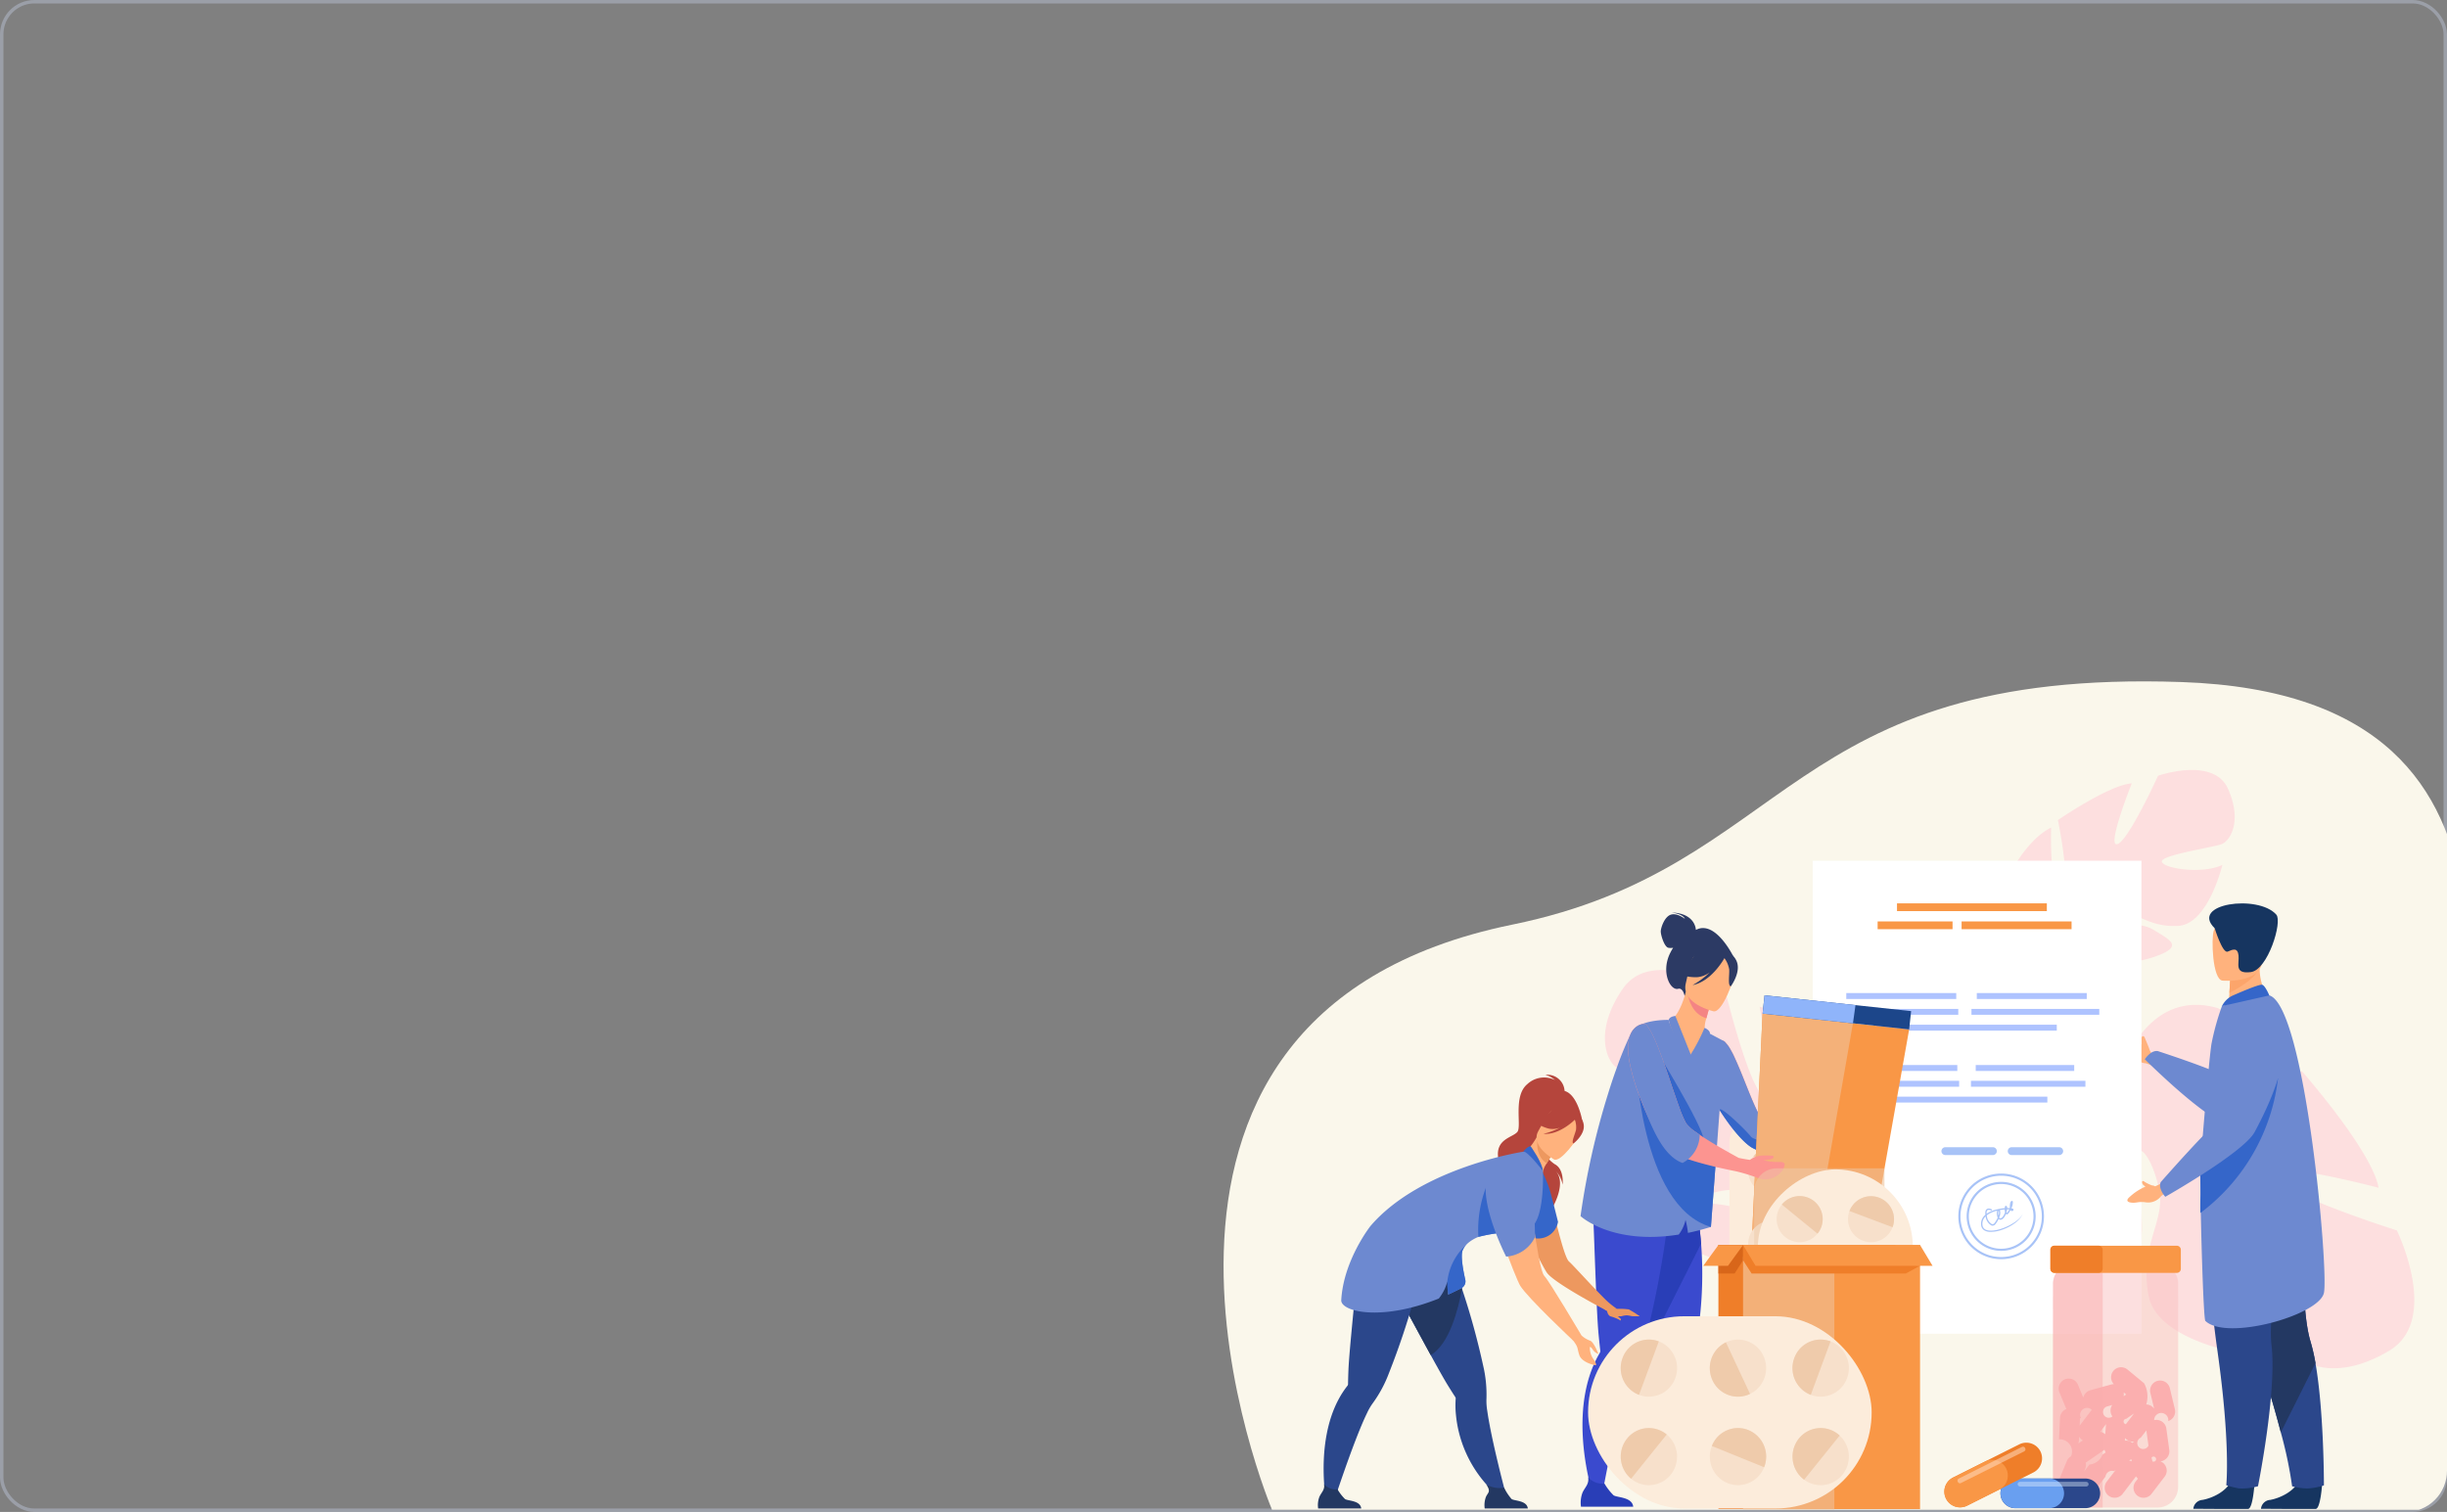 <svg xmlns="http://www.w3.org/2000/svg" width="356" height="220" viewBox="0 0 356 220">
    <rect x="0" y="0" width="356" height="220" fill="#808080" stroke="none"/>
    <defs>
        <clipPath id="clip-path">
            <path id="Rectangle_3236" fill="#fff" stroke="#707070" d="M0 0h178v119a6 6 0 0 1-6 6H0V0z" transform="translate(5788 2674)"/>
        </clipPath>
        <style>
            .cls-5{fill:#fddfdf}.cls-6{fill:#ffb27d}.cls-8{fill:#f99746}.cls-9{fill:#aec3ff}.cls-10{fill:#a8c3f7}.cls-11{fill:#6d89d0}.cls-12{fill:#163560}.cls-13{fill:#2b478b}.cls-14{fill:#233862}.cls-16{fill:#3566c9}.cls-32{opacity:.5}.cls-20{fill:#ef7e29}.cls-21{fill:#fcecdb}.cls-22{fill:#f7e0cb}.cls-23,.cls-32{fill:#efcbab}.cls-24{fill:#2c3a64}.cls-25{fill:#fc9490}.cls-26{fill:#3a4ace}.cls-27{fill:#293eb7}.cls-30{fill:#8fb4fa}.cls-34{fill:#ed985f}.cls-35{fill:#b5453c}
        </style>
    </defs>
    <g id="ils3" transform="translate(-834 -2522)">
        <g id="_36a73251c4ae873ab29bb0ad23aceb03" fill="none" stroke="#c3cde4" stroke-width="0.5px" opacity="0.4" transform="translate(834 2522)">
            <rect width="356" height="220" stroke="none" rx="5"/>
            <rect width="355.5" height="219.5" x=".25" y=".25" rx="4.75"/>
        </g>
        <g id="illustration_3" clip-path="url(#clip-path)" transform="translate(-4776 -57)">
            <g id="Layer_2" transform="translate(5788.009 2678.141)">
                <g id="Слой_1" transform="translate(0 0)">
                    <path id="Path_14253" fill="#faf7eb" d="M264.176 306.1s-30.368-71.791 34.95-85.138c40.756-8.327 39.691-37.28 97.361-35.3 59.056 2.025 35.8 57.819 43.462 70.581s27.327 17.883 20.2 49.861z" transform="translate(-257.126 -185.561)"/>
                    <path id="Path_14254" d="M1808.579 359.355c-2.1-4.725-10.179-1.9-10.179-1.9s-4.319 9.5-5.93 9.957 2.107-8.842 2.107-8.842c-3.232.182-10.745 5.337-10.745 5.337s2.066 9.987.391 10.035-1.378-8.936-1.378-8.936c-2.941 1.4-5.261 5.438-5.261 5.438-2.693 6.409 5.676 9.536 5.676 9.536a16.582 16.582 0 0 1-.9 7.814 11.643 11.643 0 0 0-.674 2.148l.84-.129c.034-.236.075-.466.127-.688v-.01c.038-.139.092-.336.16-.577.179-.542.3-.94.363-1.224.528-1.7 1.317-3.921 1.989-4.467a1.639 1.639 0 0 1-.239-.357l.239.357c1.914 2.86 9.183 2.262 13.062.829s1.961-2.3-.481-3.8-6.884-.321-8.33-.835.394-1.533 3.1-1.739 4.449 2.262 8.826 2 6.414-8.876 6.414-8.876c-2.837 1.384-8.431.564-8.795-.431s7.561-2.111 8.746-2.61 2.968-3.305.872-8.03z" class="cls-5" transform="translate(-1662.447 -343.72)"/>
                    <path id="Path_14255" d="M1807.949 860.215c7.517-4.49 1.117-17.507 1.117-17.507s-16.86-5.323-17.961-7.94 15.306 1.734 15.306 1.734c-.968-5.4-11.173-16.98-11.173-16.98s-16.375 5.516-16.8 2.708 14.748-4.147 14.748-4.147c-2.954-4.657-10.221-7.737-10.221-7.737-11.33-3.218-14.878 11.5-14.878 11.5a28.1 28.1 0 0 1-13.328.087 20.349 20.349 0 0 0-3.75-.694l.389 1.387c.4.009.8.032 1.182.075a.007.007 0 0 1 .007 0h.017c.241.035.584.085 1 .151.948.191 1.641.3 2.134.362 2.96.538 6.865 1.413 7.917 2.433a2.784 2.784 0 0 1 .553-.476l-.553.476c-4.419 3.8-1.932 15.909 1.282 22.137s4.269 2.824 6.3-1.583-.868-11.646-.3-14.183 2.66.351 3.559 4.854-2.889 7.945-1.567 15.256 16.239 8.973 16.239 8.973c-2.907-4.488-2.671-14.064-1.072-14.88s5.1 12.286 6.178 14.175 6.156 4.31 13.675-.181z" class="cls-5" transform="translate(-1638.371 -762.813)"/>
                    <path id="Path_14256" d="M995.6 745.344c4.21-6.074 14.806.06 14.806.06s3.519 14.5 5.66 15.578-.588-12.986-.588-12.986c4.491 1.123 13.661 10.379 13.661 10.379s-5.58 13.474-3.242 13.99 4.332-12.182 4.332-12.182c3.753 2.754 5.931 9.048 5.931 9.048 2.063 9.727-10.531 11.871-10.531 11.871a23.714 23.714 0 0 0-.835 11.218 17.586 17.586 0 0 1 .37 3.2l-1.145-.407c.015-.341.018-.674.005-1a.008.008 0 0 0 0-.006.063.063 0 0 0 0-.014c-.015-.205-.038-.5-.07-.854-.106-.81-.163-1.4-.182-1.818-.284-2.523-.8-5.862-1.6-6.807a2.373 2.373 0 0 0 .432-.438l-.432.438c-3.454 3.5-13.506.719-18.568-2.344s-2.135-3.756 1.695-5.21 9.757 1.4 11.925 1.063-.143-2.262-3.883-3.274-6.855 1.978-12.937.447-6.628-14.187-6.628-14.187c3.613 2.7 11.692 3.054 12.47 1.753s-10.055-5-11.585-6.013-3.274-5.431.939-11.505z" class="cls-5" transform="translate(-937.486 -700.654)"/>
                    <path id="Path_14257" d="M1996.495 872.385a1.116 1.116 0 0 0-.051-.106c-.066-.259-.648-1.633-.712-1.784-.183-.428-.482-.2-.482.119 0 .1.042.8.018.9a4.807 4.807 0 0 0-2.072-1.1s-.972-.32-.5.659c.312.654.684.737 1.139 1.652a2.382 2.382 0 0 0 2.048 1.488l.808.273.816-1.206-.528-.324a1.236 1.236 0 0 1-.484-.571z" class="cls-6" transform="translate(-1861.711 -818.634)"/>
                    <path id="Rectangle_3217" fill="#fff" d="M0 0H47.83V68.828H0z" transform="translate(85.708 26.106)"/>
                    <path id="Rectangle_3218" d="M0 0H21.801V1.132H0z" class="cls-8" transform="translate(97.974 32.304)"/>
                    <path id="Rectangle_3219" d="M0 0H10.901V1.132H0z" class="cls-8" transform="translate(95.156 34.931)"/>
                    <path id="Rectangle_3220" d="M0 0H15.999V1.132H0z" class="cls-8" transform="translate(107.372 34.931)"/>
                    <path id="Rectangle_3221" d="M0 0H23.521V0.862H0z" class="cls-9" transform="translate(96.329 60.429)"/>
                    <path id="Rectangle_3222" d="M0 0H16.655V0.862H0z" class="cls-9" transform="translate(108.732 58.129)"/>
                    <path id="Rectangle_3223" d="M0 0H16.225V0.862H0z" class="cls-9" transform="translate(90.791 58.129)"/>
                    <path id="Rectangle_3224" d="M0 0H14.328V0.862H0z" class="cls-9" transform="translate(109.428 55.829)"/>
                    <path id="Rectangle_3225" d="M0 0H14.328V0.862H0z" class="cls-9" transform="translate(92.422 55.829)"/>
                    <path id="Path_14258" d="M1649.767 1085.742h-6.917a.573.573 0 0 1-.571-.571.573.573 0 0 1 .571-.571h6.917a.572.572 0 0 1 .57.571.573.573 0 0 1-.57.571z" class="cls-10" transform="translate(-1537.839 -1016.812)"/>
                    <path id="Path_14259" d="M1777.727 1085.742h-6.916a.573.573 0 0 1-.571-.571.572.572 0 0 1 .571-.571h6.916a.572.572 0 0 1 .571.571.573.573 0 0 1-.571.571z" class="cls-10" transform="translate(-1656.151 -1016.812)"/>
                    <path id="Path_14260" d="M1681.082 1147.882a6.231 6.231 0 1 1 6.23-6.23 6.231 6.231 0 0 1-6.23 6.23zm0-12.147a5.917 5.917 0 1 0 5.917 5.917 5.917 5.917 0 0 0-5.917-5.917z" class="cls-10" transform="translate(-1567.953 -1063.8)"/>
                    <path id="Path_14261" d="M1695.922 1161.512a5.021 5.021 0 1 1 5.02-5.02 5.021 5.021 0 0 1-5.02 5.02zm0-9.727a4.707 4.707 0 1 0 4.706 4.707 4.707 4.707 0 0 0-4.706-4.707z" class="cls-10" transform="translate(-1582.793 -1078.64)"/>
                    <path id="Path_14262" d="M1721.638 1192.422a4.848 4.848 0 0 1-1.789.28c-.762-.063-1.192-.463-1.206-1.125a1.691 1.691 0 0 1 .632-1.357c0-.036-.008-.076-.01-.108-.028-.37.051-.616.235-.731.3-.186.74.068.759.075l-.1.17c-.1-.058-.394-.185-.556-.082-.14.088-.157.33-.145.528a4.182 4.182 0 0 1 1.357-.6 7.3 7.3 0 0 1 1.278-.218.909.909 0 0 1 .01-.121c.014-.091.045-.2.134-.219a.151.151 0 0 1 .158.083.47.47 0 0 1 .06.237c.142 0 .274 0 .391.008v-.007a2.241 2.241 0 0 1 .03-.679c.05-.226.131-.341.245-.352a.15.15 0 0 1 .155.1 1.856 1.856 0 0 1-.226.968.454.454 0 0 1 .307.136.146.146 0 0 1-.039.183.231.231 0 0 1-.286.062.278.278 0 0 1-.1-.12 2.059 2.059 0 0 1-.386.575.194.194 0 0 1-.226.033.2.2 0 0 1-.049-.04 2.686 2.686 0 0 1-.151.309c-.2.36-.436.545-.667.533a.377.377 0 0 1-.25-.11 3.636 3.636 0 0 1-.453.739.526.526 0 0 1-.585.207 1.717 1.717 0 0 1-.853-1.32 1.471 1.471 0 0 0-.472 1.124c.015.565.361.879 1.03.935 1.688.141 4.646-1.428 4.87-2.582-.19.927-1.59 1.996-3.102 2.486zm-2.159-2.125a1.6 1.6 0 0 0 .739 1.282.339.339 0 0 0 .377-.144 3.378 3.378 0 0 0 .471-.806 1.181 1.181 0 0 1-.081-.256 1.838 1.838 0 0 1 0-.754 4.961 4.961 0 0 0-.924.322 3.013 3.013 0 0 0-.581.359zm1.8.321a.226.226 0 0 0 .173.118c.151.006.326-.151.488-.435a2.548 2.548 0 0 0 .2-.452 1.98 1.98 0 0 1-.055-.4c-.217.018-.452.047-.7.091a1.463 1.463 0 0 1-.104 1.078zm1.067-.771c.031.092.058.11.058.11a1.889 1.889 0 0 0 .349-.528h-.312a2.36 2.36 0 0 1-.095.414zm-1.149-.252a1.5 1.5 0 0 0-.026.733.963.963 0 0 0 .029-.728zm1.928-.124zm-.029-1.005a1.247 1.247 0 0 0-.047.2 1.5 1.5 0 0 0 .051-.2z" class="cls-10" transform="translate(-1608.443 -1112.601)"/>
                    <path id="Rectangle_3226" d="M0 0H26.263V0.862H0z" class="cls-9" transform="translate(94.957 49.959)"/>
                    <path id="Rectangle_3227" d="M0 0H18.597V0.862H0z" class="cls-9" transform="translate(108.807 47.66)"/>
                    <path id="Rectangle_3228" d="M0 0H18.116V0.862H0z" class="cls-9" transform="translate(88.774 47.66)"/>
                    <path id="Rectangle_3229" d="M0 0H15.999V0.862H0z" class="cls-9" transform="translate(109.584 45.36)"/>
                    <path id="Rectangle_3230" d="M0 0H15.999V0.862H0z" class="cls-9" transform="translate(90.595 45.36)"/>
                    <path id="Path_14263" d="M2054.869 844.255s4.022 15.4-8.2 12.844c-3.3-.691-12.095-9.454-12.095-9.454s.847-1.335 1.885-1.194c0 0 8.5 2.763 9.855 3.762.754.554 1.611-8.173 4.214-8.049a6.814 6.814 0 0 1 4.341 2.091z" class="cls-11" transform="translate(-1900.55 -792.654)"/>
                    <path id="Path_14264" d="M2267.72 1719.5s-.227 3.619-.926 3.675c-.093.007-3.554.007-3.554.007l-4.42-.026a1.435 1.435 0 0 1 1.321-1.29c1.292-.225 3.454-1.131 4.237-2.84.822-1.801 3.342.474 3.342.474z" class="cls-12" transform="translate(-2107.891 -1602.758)"/>
                    <path id="Path_14265" d="M2196.393 1188.667a9.163 9.163 0 0 1-2.393.452 8.778 8.778 0 0 1-2.233-.319 61.072 61.072 0 0 0-1.644-7.836c-.73-2.824-1.772-6.456-3.254-10.97a148.492 148.492 0 0 1-5.46-20.461l-.008-.054.013-.006 12.6-5.534s-1.557 17.191.43 23.79a27.891 27.891 0 0 1 .722 3.161c1.255 7.165 1.227 17.777 1.227 17.777z" class="cls-13" transform="translate(-2036.309 -1071.678)"/>
                    <path id="Path_14266" d="M2195.289 1170.85l-5.045 10.074c-.73-2.824-1.772-6.456-3.254-10.97a148.542 148.542 0 0 1-5.46-20.46.267.267 0 0 1 0-.061l12.6-5.534s-1.557 17.191.43 23.79a27.877 27.877 0 0 1 .729 3.161z" class="cls-14" transform="translate(-2036.43 -1071.641)"/>
                    <path id="Path_14267" d="M2137.18 1719.5s-.226 3.619-.925 3.675c-.094.007-3.555.007-3.555.007l-4.419-.026a1.434 1.434 0 0 1 1.32-1.29c1.292-.225 3.454-1.131 4.237-2.84.822-1.801 3.342.474 3.342.474z" class="cls-12" transform="translate(-1987.194 -1602.758)"/>
                    <path id="Path_14268" d="M2151.508 1149.28a179.414 179.414 0 0 0 1.763 24.817c1.927 13.677 1.274 19.483 1.274 19.483a13.151 13.151 0 0 0 1.859.473 8.427 8.427 0 0 0 2.757-.32s2.759-13.682 1.968-20.529 3.777-23.492 3.777-23.492z" class="cls-13" transform="translate(-2008.668 -1076.615)"/>
                    <path id="Path_14269" d="M2201.911 731.851l-2.209 1.941-3.613-.159c.008-.291.075-1.5.136-2.6 0-.065.007-.13.011-.193l.1-1.734 3.083-1.914 1.149-.713c0 .019.047 1.02.055 1.166a8.452 8.452 0 0 0 1.288 4.206z" class="cls-6" transform="translate(-2049.892 -685.694)"/>
                    <path id="Path_14270" d="M2141.749 818.631c.051 5.881.443 19.635.73 19.915 3.063 2.956 16.533-.81 17.248-4.067s-2.714-41.759-7.945-43.3c-1.085-.319-6.889 1.557-6.889 1.557a36.824 36.824 0 0 0-1.508 5.414c-.221 1.124-.944 9.143-1.365 14.5-.112 1.428-.2 2.667-.257 3.536-.019.366-.023 1.241-.014 2.445z" class="cls-11" transform="translate(-1999.643 -745.485)"/>
                    <path id="Path_14271" fill="#fca56b" d="M2202.027 735.965c-.549 1.325-3.092 2.762-4.157 3.309 0-.065.008-.13.011-.193l.1-1.734 3.083-1.914c.725-.113 1.189-.013.963.532z" transform="translate(-2051.537 -693.934)"/>
                    <path id="Path_14272" d="M2166.842 649.066s5.58.519 5.847-2.959 1.171-5.755-2.379-6.233-4.345.8-4.718 1.935-.192 7.033 1.25 7.257z" class="cls-6" transform="translate(-2021.538 -605.523)"/>
                    <path id="Path_14273" d="M2159.667 617.709s1.144 3.738 1.9 3.4 1.44-.608 1.57.566-.678 2.73 1.789 2.417 4.628-7.314 3.709-8.36c-2.655-2.999-12.635-1.6-8.968 1.977z" class="cls-12" transform="translate(-2015.474 -581.786)"/>
                    <path id="Path_14274" d="M2184.942 772.619c.069-.029 3.981-1.784 4.438-1.632s1.028 1.548 1.028 1.548l-6.888 1.557a3.419 3.419 0 0 1 1.422-1.473z" class="cls-16" transform="translate(-2038.269 -726.836)"/>
                    <path id="Path_14275" d="M2141.734 971.273a28.61 28.61 0 0 0 11.3-19.593c-4.987 2.813-9.727 7.465-11.26 12.575-.111 1.433.033 3.71-.02 4.579-.025.366-.03 1.235-.02 2.439z" class="cls-16" transform="translate(-1999.628 -893.914)"/>
                    <path id="Path_14276" d="M2005 1150.615a.827.827 0 0 0-.425-.128 6.053 6.053 0 0 1-1.081-.506c-.384-.349-.518.022-.25.391.058.08.265.216.338.292a8.04 8.04 0 0 0-2.337 1.537s-.8.642.279.782c.719.094.991-.174 2.006-.059a2.382 2.382 0 0 0 2.362-.91l.669-.528-.57-1.342z" class="cls-6" transform="translate(-1869.472 -1077.134)"/>
                    <path id="Path_14277" d="M2076.757 815.981s11.039-.528 1.055 18.043c-1.6 2.971-13 9.425-13 9.425s-1.073-1.161-.667-2.132c0 0 7.429-8.455 8.425-8.8.883-.3.7-10.6 1.491-13.082a6.086 6.086 0 0 1 2.696-3.454z" class="cls-11" transform="translate(-1927.806 -768.446)"/>
                    <path id="Path_14278" fill="#fbc0c0" d="M1872.7 1344.116h-12.236a3 3 0 0 1-2.986-2.989l.009-29.571a2.994 2.994 0 0 1 2.987-2.986h12.235a3 3 0 0 1 2.987 2.989l-.009 29.571a3 3 0 0 1-2.987 2.986z" opacity="0.5" transform="translate(-1736.813 -1223.895)"/>
                    <path id="Path_14279" fill="#fbafaf" d="M1882.945 1521.267l-.213-1.556-.213-1.557a1.463 1.463 0 0 0-1.642-1.248c-.044.006-.087.015-.13.025a1.029 1.029 0 1 1 2.047.133 1.457 1.457 0 0 0 .967-1.722l-.366-1.528-.366-1.528a1.458 1.458 0 0 0-2.837.679l.551 2.3a1.444 1.444 0 0 0-1.151-.619 3.991 3.991 0 0 0-.3-3.076l-2.422-2a1.457 1.457 0 0 0-1.987 2.125 1.437 1.437 0 0 0-.388.05l-1.516.415-1.516.415a1.462 1.462 0 0 0-1.031 1.062l-.159-.381-.6-1.45a1.459 1.459 0 1 0-2.692 1.124l.6 1.45.388.929a1.46 1.46 0 0 0-.921 1.282l-.075 1.569-.076 1.569a1.769 1.769 0 0 1 1.759 2.454 1.44 1.44 0 0 0-.618.7l-.6 1.451-.6 1.452a1.458 1.458 0 0 0 2.42 1.543 1.442 1.442 0 0 0 .452.587 1.462 1.462 0 0 0 2.044-.271l.955-1.248.955-1.248a.953.953 0 0 1 1.232-.8l.25-.172-.346.453-.955 1.247a1.458 1.458 0 1 0 2.316 1.773l.954-1.247.955-1.248.034-.049a1.46 1.46 0 0 0 .28.329l-.34.444a1.458 1.458 0 1 0 2.316 1.773l1.91-2.495a1.452 1.452 0 0 0-.621-2.24h.054a1.462 1.462 0 0 0 1.242-1.65zm-13.142-1.391l.027-.535a1.4 1.4 0 0 0 .543.528l-.668.461a1.46 1.46 0 0 0 .095-.454zm9.827-1.328l.286 2.093a.857.857 0 1 1-1.117-1.157l.82-1.071a1.341 1.341 0 0 0 .011.135zm-3.318-5.655l.367.3-.377.261a1.447 1.447 0 0 0 .01-.562zm.317 4.624a.393.393 0 0 1 .056-.781l1.149-.792zm.954 2.729a1.47 1.47 0 0 0-1.1-.332l.031-.393a1.438 1.438 0 0 0 1.332.516 1.486 1.486 0 0 0-.263.21zm-2.941-5.519a1.461 1.461 0 0 0 .011 1.637l.02.026a.841.841 0 1 1-.8-1.449zm-1.452 3.507l.563-.735a1.343 1.343 0 0 0-.018.138l-.107 1.35a1.452 1.452 0 0 0-.74-.357l.3-.4zm-2.633 6.163l.164-.4a1.444 1.444 0 0 0 .07-.887 1.07 1.07 0 0 0 .1-.061l2.587-1.784c.017-.011.032-.024.047-.036a1.465 1.465 0 0 0 .164.4l-.461.317a2.2 2.2 0 0 1-1.891 1.432zm6.861-1.8l.081.338a1.434 1.434 0 0 0-.4-.115zm3.08.341l-.112-.47-.021-.09a.37.37 0 1 1 .137.558zm-8.833-7.514l-.792 1.034-.954 1.247c0 .005-.008.011-.012.017l.05-.988v-.075c.045-.014.09-.03.134-.048a1 1 0 0 1 1.578-1.186z" transform="translate(-1745.359 -1409.428)"/>
                    <path id="Path_14280" fill="#fbafaf" d="M1864.7 1344.116h-4.233a3 3 0 0 1-2.986-2.989l.009-29.571a2.994 2.994 0 0 1 2.987-2.986h3.753a3.659 3.659 0 0 1 .49 1.847l-.01 33.4c.001.101-.003.2-.01.299z" opacity="0.5" transform="translate(-1736.813 -1223.895)"/>
                    <path id="Path_14281" d="M1870.907 1278.677h-17.816a.582.582 0 0 1-.581-.581v-2.785a.582.582 0 0 1 .581-.581h17.815a.582.582 0 0 1 .581.581v2.785a.581.581 0 0 1-.58.581z" class="cls-8" transform="translate(-1732.218 -1192.606)"/>
                    <path id="Path_14282" d="M1859.541 1278.606h-6.45a.582.582 0 0 1-.581-.581v-2.785a.582.582 0 0 1 .581-.58h6.442a.583.583 0 0 1 .579.581v2.784a.583.583 0 0 1-.571.581z" class="cls-20" transform="translate(-1732.218 -1192.542)"/>
                    <path id="Path_14283" d="M1255.737 1037.547v27.582a3.087 3.087 0 0 1-3.078 3.078h-16.392a3.039 3.039 0 0 1-1.235-.261 3.091 3.091 0 0 1-1.842-2.817v-27.582a3.086 3.086 0 0 1 3.077-3.077h16.392a3.086 3.086 0 0 1 3.078 3.077z" class="cls-21" transform="translate(-1159.594 -970.462)"/>
                    <path id="Path_14284" d="M1409.234 1092.429a3.351 3.351 0 1 1 4.314-1.96 3.351 3.351 0 0 1-4.314 1.96z" class="cls-22" transform="translate(-1320.354 -1018.051)"/>
                    <path id="Path_14285" d="M1416.2 1090.516l-6.273-2.355a3.35 3.35 0 1 1 6.273 2.355z" class="cls-23" transform="translate(-1323.008 -1018.094)"/>
                    <path id="Path_14286" d="M1270.651 1091.949a3.35 3.35 0 1 1 4.714-.476 3.35 3.35 0 0 1-4.714.476z" class="cls-22" transform="translate(-1193.092 -1018.11)"/>
                    <path id="Path_14287" d="M1284.621 1091.464l-5.191-4.237a3.35 3.35 0 1 1 5.191 4.237z" class="cls-23" transform="translate(-1202.348 -1018.102)"/>
                    <path id="Path_14288" d="M1409.248 1363.51a3.35 3.35 0 1 1 4.314-1.96 3.35 3.35 0 0 1-4.314 1.96z" class="cls-22" transform="translate(-1320.368 -1268.694)"/>
                    <path id="Path_14289" d="M1416.2 1364.575l-6.273-2.355a3.35 3.35 0 0 1 6.273 2.355z" class="cls-23" transform="translate(-1323.008 -1271.49)"/>
                    <path id="Path_14290" d="M1270.651 1362.989a3.35 3.35 0 1 1 4.714-.477 3.35 3.35 0 0 1-4.714.477z" class="cls-22" transform="translate(-1193.092 -1268.714)"/>
                    <g id="Group_2341" transform="translate(51.935 33.633)">
                        <path id="Path_14183" d="M1341.578 267.316c-.007-.2-.167-2.42-3.54-2.536 0 0 1.658.2 1.945.927 0 0-1.129-.9-2.049-.61s-1.46 1.9-1.465 2.431.509 2.237 1.089 2.383a1.779 1.779 0 0 0 .712 0 7.9 7.9 0 0 0-.452.808c-1.346 2.763.042 5.464 1.181 5.165.731-.191.938 1.057.938 1.057l7.1-5.748s-2.613-5.393-5.459-3.877z" class="cls-24" transform="translate(-1324.798 -264.78)"/>
                        <path id="Path_14184" d="M1555.728 603.877c-.593.525-2.168-1.278-2.384-1.518a.149.149 0 0 0-.023-.034l.48-1.335s2.065-.079 2.408.262a2.68 2.68 0 0 1-.481 2.625z" class="cls-25" transform="translate(-1519.599 -566.795)"/>
                        <path id="Path_14185" d="M1414.786 463.09l-.2 1.381s-.092 0-.25-.011c-.5-.035-1.729-.1-3.1-.251a30.747 30.747 0 0 1-3.943-.6 5.824 5.824 0 0 1-1.58-.571c-1.495-.915-3.949-3.709-5.547-6.508a1.844 1.844 0 0 1-.115-.2 13.472 13.472 0 0 1-1.22-2.783 5.645 5.645 0 0 1-.238-1.347 5.889 5.889 0 0 1 .194-1.872 4.761 4.761 0 0 1 .845-1.69.835.835 0 0 1 .159-.193 3.949 3.949 0 0 1 1.085-.924.664.664 0 0 1 .692.177c.027.021.054.045.08.069.035.033.069.067.1.1v.011a3.382 3.382 0 0 1 .273.327 6.336 6.336 0 0 1 .508.834c.011.011.023.022.023.035.057.1.114.217.182.343a.243.243 0 0 1 .046.079c.126.262.251.536.377.822 1.4 3.059 2.9 7.691 4.143 9.072a9.34 9.34 0 0 0 2.169 1.322l.059.029h.006c.857.429 1.83.878 2.708 1.266 1.407.627 2.544 1.083 2.544 1.083z" class="cls-25" transform="translate(-1380.589 -428.896)"/>
                        <path id="Path_14186" d="M1411.718 462.573a10.208 10.208 0 0 1-.85 1.6 4.331 4.331 0 0 1-1.52 1.5c-.469-.226-1.315-.559-1.673-.78-1.3-.792-3.146-3.037-4.655-5.445-.231-.367-.453-.738-.665-1.108a1.821 1.821 0 0 1-.115-.2 13.471 13.471 0 0 1-1.22-2.783l2.736-5.85.007-.014.073.083c.077.09.2.243.375.442a6.327 6.327 0 0 1 .508.834c.011.011.023.022.023.035.057.1.114.217.182.343a.243.243 0 0 1 .046.079q.189.393.377.822c1.4 3.059 2.9 7.691 4.143 9.072a9.334 9.334 0 0 0 2.169 1.322c.036.031.048.048.059.048z" class="cls-11" transform="translate(-1382.785 -430.699)"/>
                        <path id="Path_14187" d="M1428.538 551.291a4.329 4.329 0 0 1-1.52 1.5c-.469-.226-1.315-.559-1.673-.78-1.3-.792-3.146-3.037-4.655-5.445.056-.757 4.017 3.131 4.521 3.836.379.526 2.341.798 3.327.889z" class="cls-16" transform="translate(-1400.455 -517.822)"/>
                        <path id="Path_14188" d="M1480.247 1025.469l-.553 5.121a1.856 1.856 0 0 1-2.041 1.642l-5.12-.552a1.86 1.86 0 0 1-1.643-2.042l.553-5.12a1.859 1.859 0 0 1 1.8-1.653 1.79 1.79 0 0 1 .244.01l5.12.553a1.858 1.858 0 0 1 1.64 2.041z" class="cls-26" transform="translate(-1445.541 -945.779)"/>
                        <path id="Path_14189" d="M1477.385 1025.33c-3.623.2-4.363 6.406-4.832 6.355a1.86 1.86 0 0 1-1.643-2.042l.553-5.12a1.859 1.859 0 0 1 1.8-1.653c3.187 1.164 5.943 2.358 4.122 2.46z" class="cls-27" transform="translate(-1445.559 -945.785)"/>
                        <path id="Path_14190" d="M1478.044 411.742l-6.9 38.9-3.893 21.948a2.441 2.441 0 0 1-2.67 2l-6.287-.678-1.424-.153a3.393 3.393 0 0 1-3.024-3.535l1.009-21.343 1.866-39.448 13.144 1.419z" class="cls-8" transform="translate(-1430.236 -394.73)"/>
                        <path id="Path_14191" fill="#f4b179" d="M1469.848 410.823l-6.7 38.282-4.079 23.3a2.617 2.617 0 0 1-.8 1.475l-1.424-.153a3.393 3.393 0 0 1-3.024-3.535l1.009-21.343 1.87-39.449z" transform="translate(-1430.218 -394.694)"/>
                        <path id="Path_14192" fill="#1c468a" d="M1503.778 385.6l-.287 2.658-8.177-.884-13.144-1.418.287-2.658 13.227 1.429z" transform="translate(-1455.683 -371.248)"/>
                        <path id="Path_14193" d="M1470.962 799.148l-3.919 22.09a2.291 2.291 0 0 1-2.5 1.877l-5.92-.639-2.468-.267a2.817 2.817 0 0 1-2.512-2.934l1.034-21.885 8.428.909z" class="cls-26" transform="translate(-1430.053 -743.232)"/>
                        <path id="Path_14194" d="M1463.083 798.3l-4.116 23.205a2.793 2.793 0 0 1-.366.972l-2.468-.267a2.817 2.817 0 0 1-2.512-2.934l1.034-21.885z" class="cls-30" transform="translate(-1430.035 -743.232)"/>
                        <path id="Path_14195" d="M1495.684 384.729l-.37 2.648-13.144-1.418.287-2.658z" class="cls-30" transform="translate(-1455.683 -371.248)"/>
                        <path id="Path_14196" d="M1301.486 676.121l-1.508.561s-6.551-9.084-7.357-17.083a12.173 12.173 0 0 1 .216-4.087l-.176-1.017-.188-1.081-.841-4.79c-.771-4.372-1.769-9.965-2.542-14.078l.407-.13 4.4-1.419.909-2.886 3.274-.862s.731 1.431 1.385 8.189c.12.887.23 1.864.312 2.924a57.848 57.848 0 0 1-.311 11.838c-.151 1.174-.34 2.388-.576 3.633a16.276 16.276 0 0 0-.125 3.587c.326 6.546 2.721 16.701 2.721 16.701z" class="cls-26" transform="translate(-1282.237 -592.189)"/>
                        <path id="Path_14197" d="M1299.79 640.472l-7.109 14.134c-.052-.305-.116-.665-.188-1.081l-.841-4.79c-.771-4.372-1.769-9.965-2.542-14.078l.407-.13 4.4-1.419.909-2.886 3.274-.862s.731 1.431 1.385 8.189c.115.885.223 1.862.305 2.923z" class="cls-27" transform="translate(-1282.254 -592.288)"/>
                        <path id="Path_14198" d="M1238.586 616.638l-.165-1.411c-2.758.732-10.124-2.047-10.124-2.047s-2.671 2.348-2.32 7.976c.171 2.745.484 14.42.813 17.874.118 1.252.221 2.144.263 2.5a.5.5 0 0 1-.08.305 16.269 16.269 0 0 0-1.208 2.544c-3.2 8.541.494 19.059.494 19.059l.96-.386s2.1-11.706 3.815-16.88a10.272 10.272 0 0 1 .824-1.978 22.358 22.358 0 0 0 2.06-5.491 135.472 135.472 0 0 0 2.771-14.573c.088-.003 1.897-7.492 1.897-7.492z" class="cls-26" transform="translate(-1224.177 -577.753)"/>
                        <path id="Path_14199" d="M1351.229 388.926c-4.74.259-3.7-6.807-3.409-6.771.58-.305 1.627-1.773 2.224-4.235l.2.095 3.423 1.609s-.364 1.112-.633 2.178a4.444 4.444 0 0 0-.234 1.864c.271.11.431.179.431.179.032.09-.742 5.012-2.002 5.081z" class="cls-6" transform="translate(-1334.725 -366.415)"/>
                        <path id="Path_14200" fill="#f48484" d="M1377.781 380.469s-.364 1.111-.631 2.177c-2-.557-2.606-2.659-2.789-3.786z" transform="translate(-1358.836 -367.26)"/>
                        <path id="Path_14201" d="M1375.656 329.4s-4.779-1.106-4.048-4.074.61-5.11 3.7-4.529 3.4 1.861 3.391 2.911-1.78 5.905-3.043 5.692z" class="cls-6" transform="translate(-1356.295 -315.016)"/>
                        <path id="Path_14202" d="M1368.337 317.247c-.515-1.075-1.119-1.017-1.5-.827a3.431 3.431 0 0 0-4.452-.381 5.845 5.845 0 0 1-2.687 2.888s.735.752 2.865.735a3.536 3.536 0 0 0 1.9-.712 11.451 11.451 0 0 1-2.5 1.857c2.665-.508 4.453-3.6 4.637-3.924a3.838 3.838 0 0 1 .693 1.643c.05.814-.231 2.4.236 2.457.008 0 1.579-2.122.808-3.736z" class="cls-24" transform="translate(-1345.667 -310.24)"/>
                        <path id="Path_14203" d="M1229.579 1077.3h-7.6a4.155 4.155 0 0 1 .216-2.034c.379-.842.975-1.22.833-2.245a2.734 2.734 0 0 0 2.367.906 8.183 8.183 0 0 0 1.322 1.708c.495.353 2.709.23 2.862 1.665z" class="cls-27" transform="translate(-1221.915 -990.835)"/>
                        <path id="Path_14204" d="M1389.625 1080.308h-7.6a3.153 3.153 0 0 1 .215-2.034 1.463 1.463 0 0 0-.055-1.748 2.937 2.937 0 0 0 1.279.241 2.66 2.66 0 0 0 1.13-.4 27.7 27.7 0 0 0 2.164 2.274c.501.359 2.714.233 2.867 1.667z" class="cls-27" transform="translate(-1365.653 -993.844)"/>
                        <path id="Path_14205" d="M1242.668 421.634l-1.247 16.731-.763 10.242c-1.171.365-2.287.65-3.344.868a12.4 12.4 0 0 0-.348-1.885 5.444 5.444 0 0 1-.991 2.129c-9.726 1.558-14.286-2.685-14.286-2.685a111.67 111.67 0 0 1 3.979-17.72c.407-1.322.831-2.6 1.258-3.768a51.83 51.83 0 0 1 2.115-5.138c1-2.051 5.456-1.922 5.456-1.922a10.912 10.912 0 0 0 3.219 5.024c1.258-.738 2.2-3.336 2.2-3.336z" class="cls-11" transform="translate(-1221.69 -402.855)"/>
                        <path id="Path_14206" d="M1348.642 412.82s-.814.055-.982.572c0 0 1.055 4.25 3.218 5.024z" class="cls-11" transform="translate(-1334.851 -397.767)"/>
                        <path id="Path_14207" d="M1379.31 433.724a26.048 26.048 0 0 0 2.009-3.864s.834.324.782.842c-.001.003-1.739 2.789-2.791 3.022z" class="cls-11" transform="translate(-1363.283 -413.074)"/>
                        <path id="Path_14208" d="M1324.84 453c.058.2 7.339 11.828 7.5 14.142s-3.062 1.009-3.109.7S1324.84 453 1324.84 453z" class="cls-16" transform="translate(-1314.351 -433.861)"/>
                        <path id="Path_14209" d="M1311.922 483.744l-.763 10.242C1300.743 490.98 1300.17 469 1300.17 469l6.438 11.622 5.257 3.039z" class="cls-16" transform="translate(-1292.19 -448.234)"/>
                        <path id="Path_14210" d="M1312.39 444.771c-.02-.382-.525-.365-.908-.366a7.279 7.279 0 0 1-2.193-.266s1.83-.025 1.442-.61a10.264 10.264 0 0 0-2-.025 3.547 3.547 0 0 0-1.394.6c-.736-.1-1.406-.24-1.627-.287-.5-.273-1.106-.61-1.746-.97-1.306-.736-2.775-1.61-3.929-2.394-.2-.142-.407-.28-.59-.414a5.565 5.565 0 0 1-1.4-1.267 15.868 15.868 0 0 1-.959-2.226c-.182-.5-.376-1.049-.57-1.627-.343-.958-.684-2-1.039-3.035-.638-1.894-1.322-3.8-1.974-5.272a10.349 10.349 0 0 0-1.22-2.157c-.3-.377-2.644-.035-2.671 3.275a5.081 5.081 0 0 0 .011.582 12.338 12.338 0 0 0 .3 2.065 31.339 31.339 0 0 0 1.3 4.338c.16.407.319.833.49 1.255 1.233 3.059 2.82 5.911 4.155 6.882a1.527 1.527 0 0 0 .16.114 11.5 11.5 0 0 0 1.973.915c.116.043.235.085.356.127 1.346.458 2.949.867 4.373 1.21h.011c.834.183 1.6.355 2.237.479s.07.017.2.043l.181.037h.007a25.433 25.433 0 0 1 3.018.922 3.026 3.026 0 0 0 3.4-.73 1.886 1.886 0 0 0 .606-1.198z" class="cls-25" transform="translate(-1282.699 -408.107)"/>
                        <path id="Path_14211" d="M1300.1 440.455a4.708 4.708 0 0 1-2.5 4.1c-2.987-1.078-4.584-5.532-5.818-8.59-.171-.422-.33-.845-.49-1.255a31.378 31.378 0 0 1-1.3-4.338 12.337 12.337 0 0 1-.3-2.065 5.136 5.136 0 0 1-.011-.582c.023-3.31 2.363-3.653 2.671-3.275a10.345 10.345 0 0 1 1.22 2.157c.651 1.471 1.335 3.378 1.975 5.272.354 1.039.7 2.077 1.038 3.035.194.583.388 1.13.57 1.627a15.857 15.857 0 0 0 .959 2.226 5.613 5.613 0 0 0 1.4 1.267c.186.142.386.279.586.421z" class="cls-11" transform="translate(-1282.762 -408.107)"/>
                        <path id="Path_14212" d="M1506.245 577.915c0 .012-.005.018-.015.018l.009-.021c.009-.018.011-.018.006.003z" class="cls-11" transform="translate(-1477.297 -546.059)"/>
                    </g>
                    <path id="Path_14291" d="M1284.621 1365.522l-5.191-4.237a3.35 3.35 0 0 1 5.191 4.237z" class="cls-23" transform="translate(-1202.348 -1271.496)"/>
                    <path id="Path_14292" d="M1411.864 1232.93a3.35 3.35 0 1 1 1.593-4.461 3.35 3.35 0 0 1-1.593 4.461z" class="cls-22" transform="translate(-1320.371 -1148.061)"/>
                    <path id="Path_14293" d="M1413.073 1227.653l-6.055 2.865a3.35 3.35 0 1 1 6.055-2.865z" class="cls-23" transform="translate(-1319.988 -1147.243)"/>
                    <path id="Path_14294" d="M1269.647 1228.655a3.35 3.35 0 1 1 1.865 4.355 3.35 3.35 0 0 1-1.865-4.355z" class="cls-22" transform="translate(-1193.08 -1148.058)"/>
                    <path id="Path_14295" d="M1297.339 1235.961l2.488-6.221a3.35 3.35 0 1 1-2.488 6.221z" class="cls-23" transform="translate(-1218.907 -1151.008)"/>
                    <path id="Path_14296" d="M1299.822 1125.35v24a2.86 2.86 0 0 1-2.816 2.883h-15a2.733 2.733 0 0 1-1.131-.244v-23.318a3.351 3.351 0 0 1 1.032-2.424 3.272 3.272 0 0 1 .792-.561 3.157 3.157 0 0 1 1.42-.337z" class="cls-32" transform="translate(-1203.679 -1054.49)"/>
                    <rect id="Rectangle_3231" width="33.737" height="22.549" class="cls-21" rx="11.275" transform="translate(100.28 71.015) rotate(90)"/>
                    <path id="Path_14297" d="M1464.118 1185.45a3.35 3.35 0 1 1 4.314-1.96 3.35 3.35 0 0 1-4.314 1.96z" class="cls-22" transform="translate(-1371.101 -1104.06)"/>
                    <path id="Path_14298" d="M1471.083 1183.466l-6.272-2.356a3.35 3.35 0 0 1 6.272 2.356z" class="cls-23" transform="translate(-1373.75 -1104.036)"/>
                    <path id="Path_14299" d="M1325.521 1184.889a3.35 3.35 0 1 1 4.714-.476 3.35 3.35 0 0 1-4.714.476z" class="cls-22" transform="translate(-1243.825 -1104.042)"/>
                    <path id="Path_14300" d="M1339.491 1184.4l-5.191-4.238a3.35 3.35 0 1 1 5.19 4.238z" class="cls-23" transform="translate(-1253.081 -1104.034)"/>
                    <path id="Path_14301" d="M1464.118 1456.45a3.35 3.35 0 1 1 4.314-1.96 3.35 3.35 0 0 1-4.314 1.96z" class="cls-22" transform="translate(-1371.101 -1354.627)"/>
                    <path id="Path_14302" d="M1471.083 1457.472l-6.272-2.355a3.35 3.35 0 0 1 6.273 2.355z" class="cls-23" transform="translate(-1373.75 -1357.382)"/>
                    <circle id="Ellipse_1627" cx="3.35" cy="3.35" r="3.35" class="cls-22" transform="translate(79.385 100.367) rotate(-65.86)"/>
                    <path id="Path_14303" d="M1339.491 1458.462l-5.191-4.237a3.35 3.35 0 0 1 5.191 4.237z" class="cls-23" transform="translate(-1253.081 -1357.428)"/>
                    <path id="Path_14304" d="M1466.737 1325.868a3.35 3.35 0 1 1 1.592-4.462 3.35 3.35 0 0 1-1.592 4.462z" class="cls-22" transform="translate(-1371.107 -1233.992)"/>
                    <path id="Path_14305" d="M1468.326 1321.4l-6.055 2.87a3.35 3.35 0 0 1 6.055-2.87z" class="cls-23" transform="translate(-1371.104 -1233.99)"/>
                    <path id="Path_14306" d="M1324.517 1321.595a3.35 3.35 0 1 1 1.865 4.355 3.35 3.35 0 0 1-1.865-4.355z" class="cls-22" transform="translate(-1243.813 -1233.99)"/>
                    <path id="Path_14307" d="M1352.209 1328.9l2.488-6.22a3.35 3.35 0 1 1-2.488 6.221z" class="cls-23" transform="translate(-1269.64 -1236.941)"/>
                    <path id="Rectangle_3232" d="M0 0H25.748V38.426H0z" class="cls-20" transform="translate(71.993 82.017)"/>
                    <path id="Rectangle_3233" d="M0 0H25.748V38.427H0z" class="cls-8" transform="translate(75.58 82.017)"/>
                    <path id="Path_14308" fill="#d8661a" d="M1215.527 1275.55l-1.234 1.919h-2.353v-4.149h3.587z" transform="translate(-1139.947 -1191.302)"/>
                    <path id="Path_14309" d="M1186.357 1276.347h-3.587l2.2-3.027h3.587z" class="cls-8" transform="translate(-1112.976 -1191.302)"/>
                    <path id="Path_14310" d="M1272.79 1333.339h-13.28v-36.8l13.28 1.276z" class="cls-32" transform="translate(-1183.93 -1212.772)"/>
                    <path id="Path_14311" d="M1285.259 1276.337l-2.089 1.122h-22.418l-1.241-1.919v-2.23z" class="cls-20" transform="translate(-1183.93 -1191.293)"/>
                    <path id="Path_14312" d="M1287.077 1276.347h-25.749l-1.819-3.027h25.749z" class="cls-8" transform="translate(-1183.93 -1191.302)"/>
                    <path id="Path_14313" d="M811.432 1119a2.684 2.684 0 0 0-4.838-.642 2.438 2.438 0 0 0-.362 1.22c-.066 2.564 5 12.5 5.666 13.376 1.223 1.6 8.6 5.445 8.6 5.445l1.568-.226a11.6 11.6 0 0 1-1.8-1.477c-1.9-1.893-4.661-4.971-5.168-5.4-.869-.725-2.371-8.138-3.666-12.296z" class="cls-34" transform="translate(-764.829 -1046.865)"/>
                    <rect id="Rectangle_3234" width="41.254" height="27.968" class="cls-21" rx="13.984" transform="translate(53.033 92.386)"/>
                    <path id="Path_14314" d="M1031.374 1461.366a4.081 4.081 0 0 1-5.278 2.428 4.171 4.171 0 0 1-2.395-5.353 4.079 4.079 0 0 1 5.278-2.429 4.174 4.174 0 0 1 2.395 5.354z" class="cls-22" transform="translate(-965.657 -1359.972)"/>
                    <path id="Path_14315" d="M1029.021 1456.047l-2.88 7.78a4.173 4.173 0 0 1-2.395-5.353 4.076 4.076 0 0 1 5.275-2.427z" class="cls-23" transform="translate(-965.699 -1360.005)"/>
                    <path id="Path_14316" d="M1030.764 1633.346a4.057 4.057 0 0 1-5.764.59 4.2 4.2 0 0 1-.583-5.846 4.057 4.057 0 0 1 5.764-.591 4.2 4.2 0 0 1 .583 5.847z" class="cls-22" transform="translate(-965.709 -1517.911)"/>
                    <path id="Path_14317" d="M1030.181 1627.519l-5.182 6.437a4.2 4.2 0 0 1-.583-5.846 4.057 4.057 0 0 1 5.764-.591z" class="cls-23" transform="translate(-965.709 -1517.929)"/>
                    <path id="Path_14318" d="M1362.808 1461.366a4.081 4.081 0 0 1-5.278 2.428 4.172 4.172 0 0 1-2.395-5.353 4.079 4.079 0 0 1 5.278-2.429 4.175 4.175 0 0 1 2.395 5.354z" class="cls-22" transform="translate(-1272.102 -1359.972)"/>
                    <path id="Path_14319" d="M1360.455 1456.047l-2.88 7.78a4.174 4.174 0 0 1-2.4-5.353 4.076 4.076 0 0 1 5.28-2.427z" class="cls-23" transform="translate(-1272.144 -1360.005)"/>
                    <path id="Path_14320" d="M1362.2 1633.342a4.054 4.054 0 0 1-5.58.733c-.063-.044-.123-.092-.184-.142a4.2 4.2 0 0 1-.582-5.846 4.056 4.056 0 0 1 5.764-.59c.06.05.117.1.174.151a4.2 4.2 0 0 1 .408 5.694z" class="cls-22" transform="translate(-1272.154 -1517.907)"/>
                    <path id="Path_14321" d="M1361.78 1627.649l-5.172 6.426c-.063-.044-.123-.092-.184-.142a4.2 4.2 0 0 1-.582-5.847 4.057 4.057 0 0 1 5.763-.59c.061.05.118.104.175.153z" class="cls-23" transform="translate(-1272.145 -1517.908)"/>
                    <path id="Path_14322" d="M1203.168 1458.211a4.181 4.181 0 0 1-1.948 5.534 4.072 4.072 0 0 1-5.457-1.975 4.182 4.182 0 0 1 1.948-5.534 4.072 4.072 0 0 1 5.457 1.975z" class="cls-22" transform="translate(-1124.625 -1360.058)"/>
                    <path id="Path_14323" d="M1197.711 1461.12l3.509 7.509a4.072 4.072 0 0 1-5.457-1.974 4.182 4.182 0 0 1 1.948-5.535z" class="cls-23" transform="translate(-1124.625 -1364.943)"/>
                    <path id="Path_14324" d="M1197.939 1634.555a4.175 4.175 0 0 1-2.281-5.4 4.077 4.077 0 0 1 5.325-2.314 4.175 4.175 0 0 1 2.281 5.4 4.079 4.079 0 0 1-5.325 2.314z" class="cls-22" transform="translate(-1124.62 -1517.891)"/>
                    <path id="Path_14325" d="M1206.876 1632.195l-7.606-3.091a4.078 4.078 0 0 1 5.325-2.314 4.178 4.178 0 0 1 2.281 5.405z" class="cls-23" transform="translate(-1128.232 -1517.844)"/>
                    <path id="Path_14326" d="M843.668 975.27a25.188 25.188 0 0 0-3.765 1.841c-1.7 1.885-1.214 4.342-.242 4.366.624.015.5 1.056.5 1.056l6.943-2.941s-.832-4.877-3.436-4.322z" class="cls-35" transform="translate(-794.922 -915.685)"/>
                    <path id="Path_14327" d="M796.181 947.7a2.49 2.49 0 0 0-2.781-2.7 3.544 3.544 0 0 1 1.39.745 3.574 3.574 0 0 0-4.025.608c-2.1 1.739-.795 6.1-1.433 6.928s-3.122.994-2.818 3.671 7.884 6.032 7.4 8.245c0 0 2.971-4.366.846-6.359a3.93 3.93 0 0 1 1.141 2.134s.281-2.262-1.159-2.987a5.32 5.32 0 0 1-2.208-3.4c.11-.421 3.647-6.885 3.647-6.885z" class="cls-35" transform="translate(-746.577 -887.738)"/>
                    <path id="Path_14328" d="M592.522 1291.615l-1.5-.221a17.767 17.767 0 0 1-5.806-11.506 13.4 13.4 0 0 1-.036-2.316.4.4 0 0 0-.052-.255c-.161-.248-.564-.869-1.108-1.752s-1.457-2.515-2.468-4.361c-1.822-3.323-3.943-7.3-4.67-8.566-2.318-4.035-1.2-6.749-1.2-6.749s6.466-.639 8.238-2.186l.638.98s1.4 6.2 1.335 6.231q.1.317.21.644a107.79 107.79 0 0 1 3.07 11.152 18.439 18.439 0 0 1 .486 4.818 8.454 8.454 0 0 0 .114 1.764c.627 4.448 2.749 12.323 2.749 12.323z" class="cls-13" transform="translate(-551.41 -1173.162)"/>
                    <path id="Path_14329" d="M766.847 1738.96h-6.271a3.434 3.434 0 0 1 .177-1.68c.314-.7.761-.718.057-1.809a3.815 3.815 0 0 0 2.585.458 7.681 7.681 0 0 0 1.087 1.654c.412.295 2.239.189 2.365 1.377z" class="cls-14" transform="translate(-722.583 -1618.606)"/>
                    <path id="Path_14330" d="M586.09 1261.526c-.548 3.021-1.841 8.047-4.551 9.646-1.822-3.324-3.943-7.3-4.67-8.566-2.318-4.035-1.2-6.749-1.2-6.749s6.466-.639 8.238-2.187l.638.98s1.4 6.2 1.335 6.231c.068.212.138.43.21.645z" class="cls-14" transform="translate(-551.401 -1173.134)"/>
                    <path id="Path_14331" d="M465.926 1240.262l.021-1.172c-2.337.295-8.055-2.79-8.055-2.79s-2.444 1.626-2.778 6.267c-.164 2.262-1.2 11.848-1.311 14.709-.042 1.037-.055 1.777-.06 2.073a.409.409 0 0 1-.1.241 13.312 13.312 0 0 0-1.265 1.94c-3.565 6.635-1.7 15.643-1.7 15.643l.829-.21s3.016-9.342 4.984-13.383a8.427 8.427 0 0 1 .892-1.527 18.433 18.433 0 0 0 2.291-4.266 112.3 112.3 0 0 0 3.876-11.612c.07.013 2.376-5.913 2.376-5.913z" class="cls-13" transform="translate(-435.634 -1157.074)"/>
                    <path id="Path_14332" d="M814.076 1074.71c-3.819-.876-1.379-6.242-1.158-6.148.528-.108 1.691-1.037 2.731-2.852l.14.122 2.345 2.056s-.542.8-1 1.583a3.574 3.574 0 0 0-.612 1.425c.192.149-1.427 4.048-2.446 3.814z" class="cls-6" transform="translate(-770.114 -999.346)"/>
                    <path id="Path_14333" d="M833.707 1132.2a19.234 19.234 0 0 1 1.03 2.473c.358 1.148 1.255 4.8 1.255 4.8a2.927 2.927 0 1 1-5.316-2.132c.486-1.957 3.031-5.141 3.031-5.141z" class="cls-16" transform="translate(-787.333 -1060.823)"/>
                    <path id="Path_14334" d="M864.7 1069.4s-.543.8-1 1.583c-1.458-.9-1.46-2.7-1.347-3.64z" class="cls-34" transform="translate(-816.684 -1000.854)"/>
                    <path id="Path_14335" d="M863.57 1019.01s-3.544-1.97-2.28-4.157 1.654-3.912 3.968-2.747 2.268 2.251 2.024 3.083-2.759 4.277-3.712 3.821z" class="cls-6" transform="translate(-815.484 -949.438)"/>
                    <path id="Path_14336" d="M863.312 1010.286c-.162-.971-.655-1.064-1-1a2.831 2.831 0 0 0-3.443-1.318 4.817 4.817 0 0 1-2.79 1.676s.411.765 2.1 1.237a2.889 2.889 0 0 0 1.67-.133 9.436 9.436 0 0 1-2.4.9c2.231.2 4.354-1.835 4.574-2.053a3.177 3.177 0 0 1 .175 1.461c-.146.657-.73 1.848-.377 2 .006.009 1.737-1.314 1.491-2.77z" class="cls-35" transform="translate(-810.919 -945.809)"/>
                    <path id="Path_14337" d="M445.474 1738.423h-6.269a3.433 3.433 0 0 1 .177-1.68c.314-.7.805-1.012.687-1.853a2.258 2.258 0 0 0 1.954.747 6.853 6.853 0 0 0 1.087 1.41c.412.295 2.238.189 2.364 1.376z" class="cls-14" transform="translate(-425.445 -1618.07)"/>
                    <path id="Path_14338" d="M511.569 1104.37a15.275 15.275 0 0 1-3.1.562 20.787 20.787 0 0 0-4.242.659 5.656 5.656 0 0 0-1.189.648.287.287 0 0 0-.035.026 3.767 3.767 0 0 0-.492.424 2.7 2.7 0 0 0-.575.854c-.327.807.106 3.047.384 4.271a1.112 1.112 0 0 1-.567 1.235q-.941.486-1.848.9l-.1.043c.006-.124.008-.248.008-.369a11.4 11.4 0 0 0-.106-1.547 6.507 6.507 0 0 1-1.234 2.482c-8.412 3.376-14.29 1.908-14.194.226.332-5.838 4.269-10.8 4.269-10.8 7.343-8.539 22.2-10.787 22.2-10.787s.712-.085 1.57.946c1.235 1.485 1.3 1.873 1.3 1.873s.324 7.526-2.049 8.354z" class="cls-11" transform="translate(-467.157 -1024.752)"/>
                    <path id="Path_14339" d="M752.616 1140.041a20.8 20.8 0 0 0-4.241.658 17.377 17.377 0 0 1 2.2-9.539s1.68 6.82 2.041 8.881z" class="cls-16" transform="translate(-711.302 -1059.861)"/>
                    <path id="Path_14340" d="M773.059 1117.19s-4.131.408-4.462 3.092 3.961 13.617 4.575 14.608c1.119 1.8 7.708 7.98 7.708 7.98l1.215-.736s-4.675-7.912-5.4-8.653c-1.132-1.161-2.235-15.361-3.636-16.291z" class="cls-6" transform="translate(-730.015 -1046.945)"/>
                    <path id="Path_14341" d="M769.863 1117.655s.424-6.921-4.874-5.247.823 13.578.823 13.578a5.028 5.028 0 0 0 4.212-2.865z" class="cls-11" transform="translate(-724.701 -1042.282)"/>
                    <path id="Path_14342" d="M691.365 1277.4a1.112 1.112 0 0 1-.567 1.234q-.941.486-1.848.9c-.032-.1-.062-.211-.088-.326a5.66 5.66 0 0 1-.106-1.547 8.4 8.4 0 0 1 2.8-5.383 2.7 2.7 0 0 0-.575.854c-.327.799.106 3.039.384 4.268z" class="cls-16" transform="translate(-656.198 -1190.332)"/>
                    <path id="Path_14343" d="M835.28 1083.5s.647-.817 1.084-.791c0 0 1.767 2.475 1.782 3.61 0 .004-2.205-2.93-2.866-2.819z" class="cls-16" transform="translate(-791.687 -1015.066)"/>
                    <path id="Path_14344" d="M997.759 1396.611s-.94.016-1.143-.012a6.218 6.218 0 0 0-.733-.125 3.091 3.091 0 0 0-.754.127.543.543 0 0 1-.112.011h-1.559a.941.941 0 0 1-.327-.35c-.075-.119-.084-.4-.253-.5-.944-.528 1.568-.226 1.568-.226a9.731 9.731 0 0 1 1.724.08 16.608 16.608 0 0 1 1.589.995z" class="cls-34" transform="translate(-937.206 -1304.226)"/>
                    <path id="Path_14345" d="M1002.888 1402.83a7.309 7.309 0 0 1 1.218.452l.275.174s.159-.177-.091-.377a1.206 1.206 0 0 1-.509-.754c-.014-.346-1.093-.043-.893.505z" class="cls-34" transform="translate(-946.634 -1310.445)"/>
                    <path id="Path_14346" d="M930.709 1447.469a3.824 3.824 0 0 0 1.206.736c.523.128 1.111 1.618 1.206 1.831s-.5-.094-.733-.457-.4-.5-.467-.426a2.785 2.785 0 0 0 .435 1.624c.394.552.631 1.04.347 1.009s-1.97-.442-2.317-1.467-.093-1.06-.89-2.111 1.213-.739 1.213-.739z" class="cls-6" transform="translate(-878.627 -1352.28)"/>
                    <path id="Path_14347" d="M1770.7 1726.122a2.165 2.165 0 0 1-2.157 2.157h-10.188a2.157 2.157 0 1 1 0-4.314h10.188a2.163 2.163 0 0 1 2.157 2.157z" class="cls-13" transform="translate(-1643.169 -1607.969)"/>
                    <path id="Path_14348" fill="#699ff0" d="M1765.447 1726.122a2.164 2.164 0 0 1-2.157 2.157h-4.933a2.157 2.157 0 1 1 0-4.314h4.933a2.163 2.163 0 0 1 2.157 2.157z" transform="translate(-1643.169 -1607.969)"/>
                    <rect id="Rectangle_3235" width="10.329" height=".68" fill="#e9f3fe" opacity="0.4" rx=".34" transform="translate(115.525 116.475)"/>
                    <path id="Path_14349" d="M1661.711 1656.073a2.294 2.294 0 0 1-1.02 3.069l-9.656 4.839a2.287 2.287 0 0 1-2.049-4.089l9.656-4.84a2.294 2.294 0 0 1 3.069 1.021z" class="cls-20" transform="translate(-1542.872 -1544.03)"/>
                    <path id="Path_14350" d="M1656.74 1689.179a2.294 2.294 0 0 1-1.019 3.069l-4.675 2.344a2.287 2.287 0 0 1-2.05-4.089l4.675-2.344a2.293 2.293 0 0 1 3.069 1.02z" class="cls-8" transform="translate(-1542.881 -1574.64)"/>
                    <path id="Path_14351" fill="#ffe2cc" d="M1682.907 1663.163l-9.21 4.615a.325.325 0 0 1-.435-.144l-.032-.066a.325.325 0 0 1 .144-.435l9.211-4.616a.327.327 0 0 1 .435.145l.032.066a.325.325 0 0 1-.145.435z" opacity="0.5" transform="translate(-1566.423 -1551.124)"/>
                </g>
            </g>
        </g>
    </g>
</svg>
